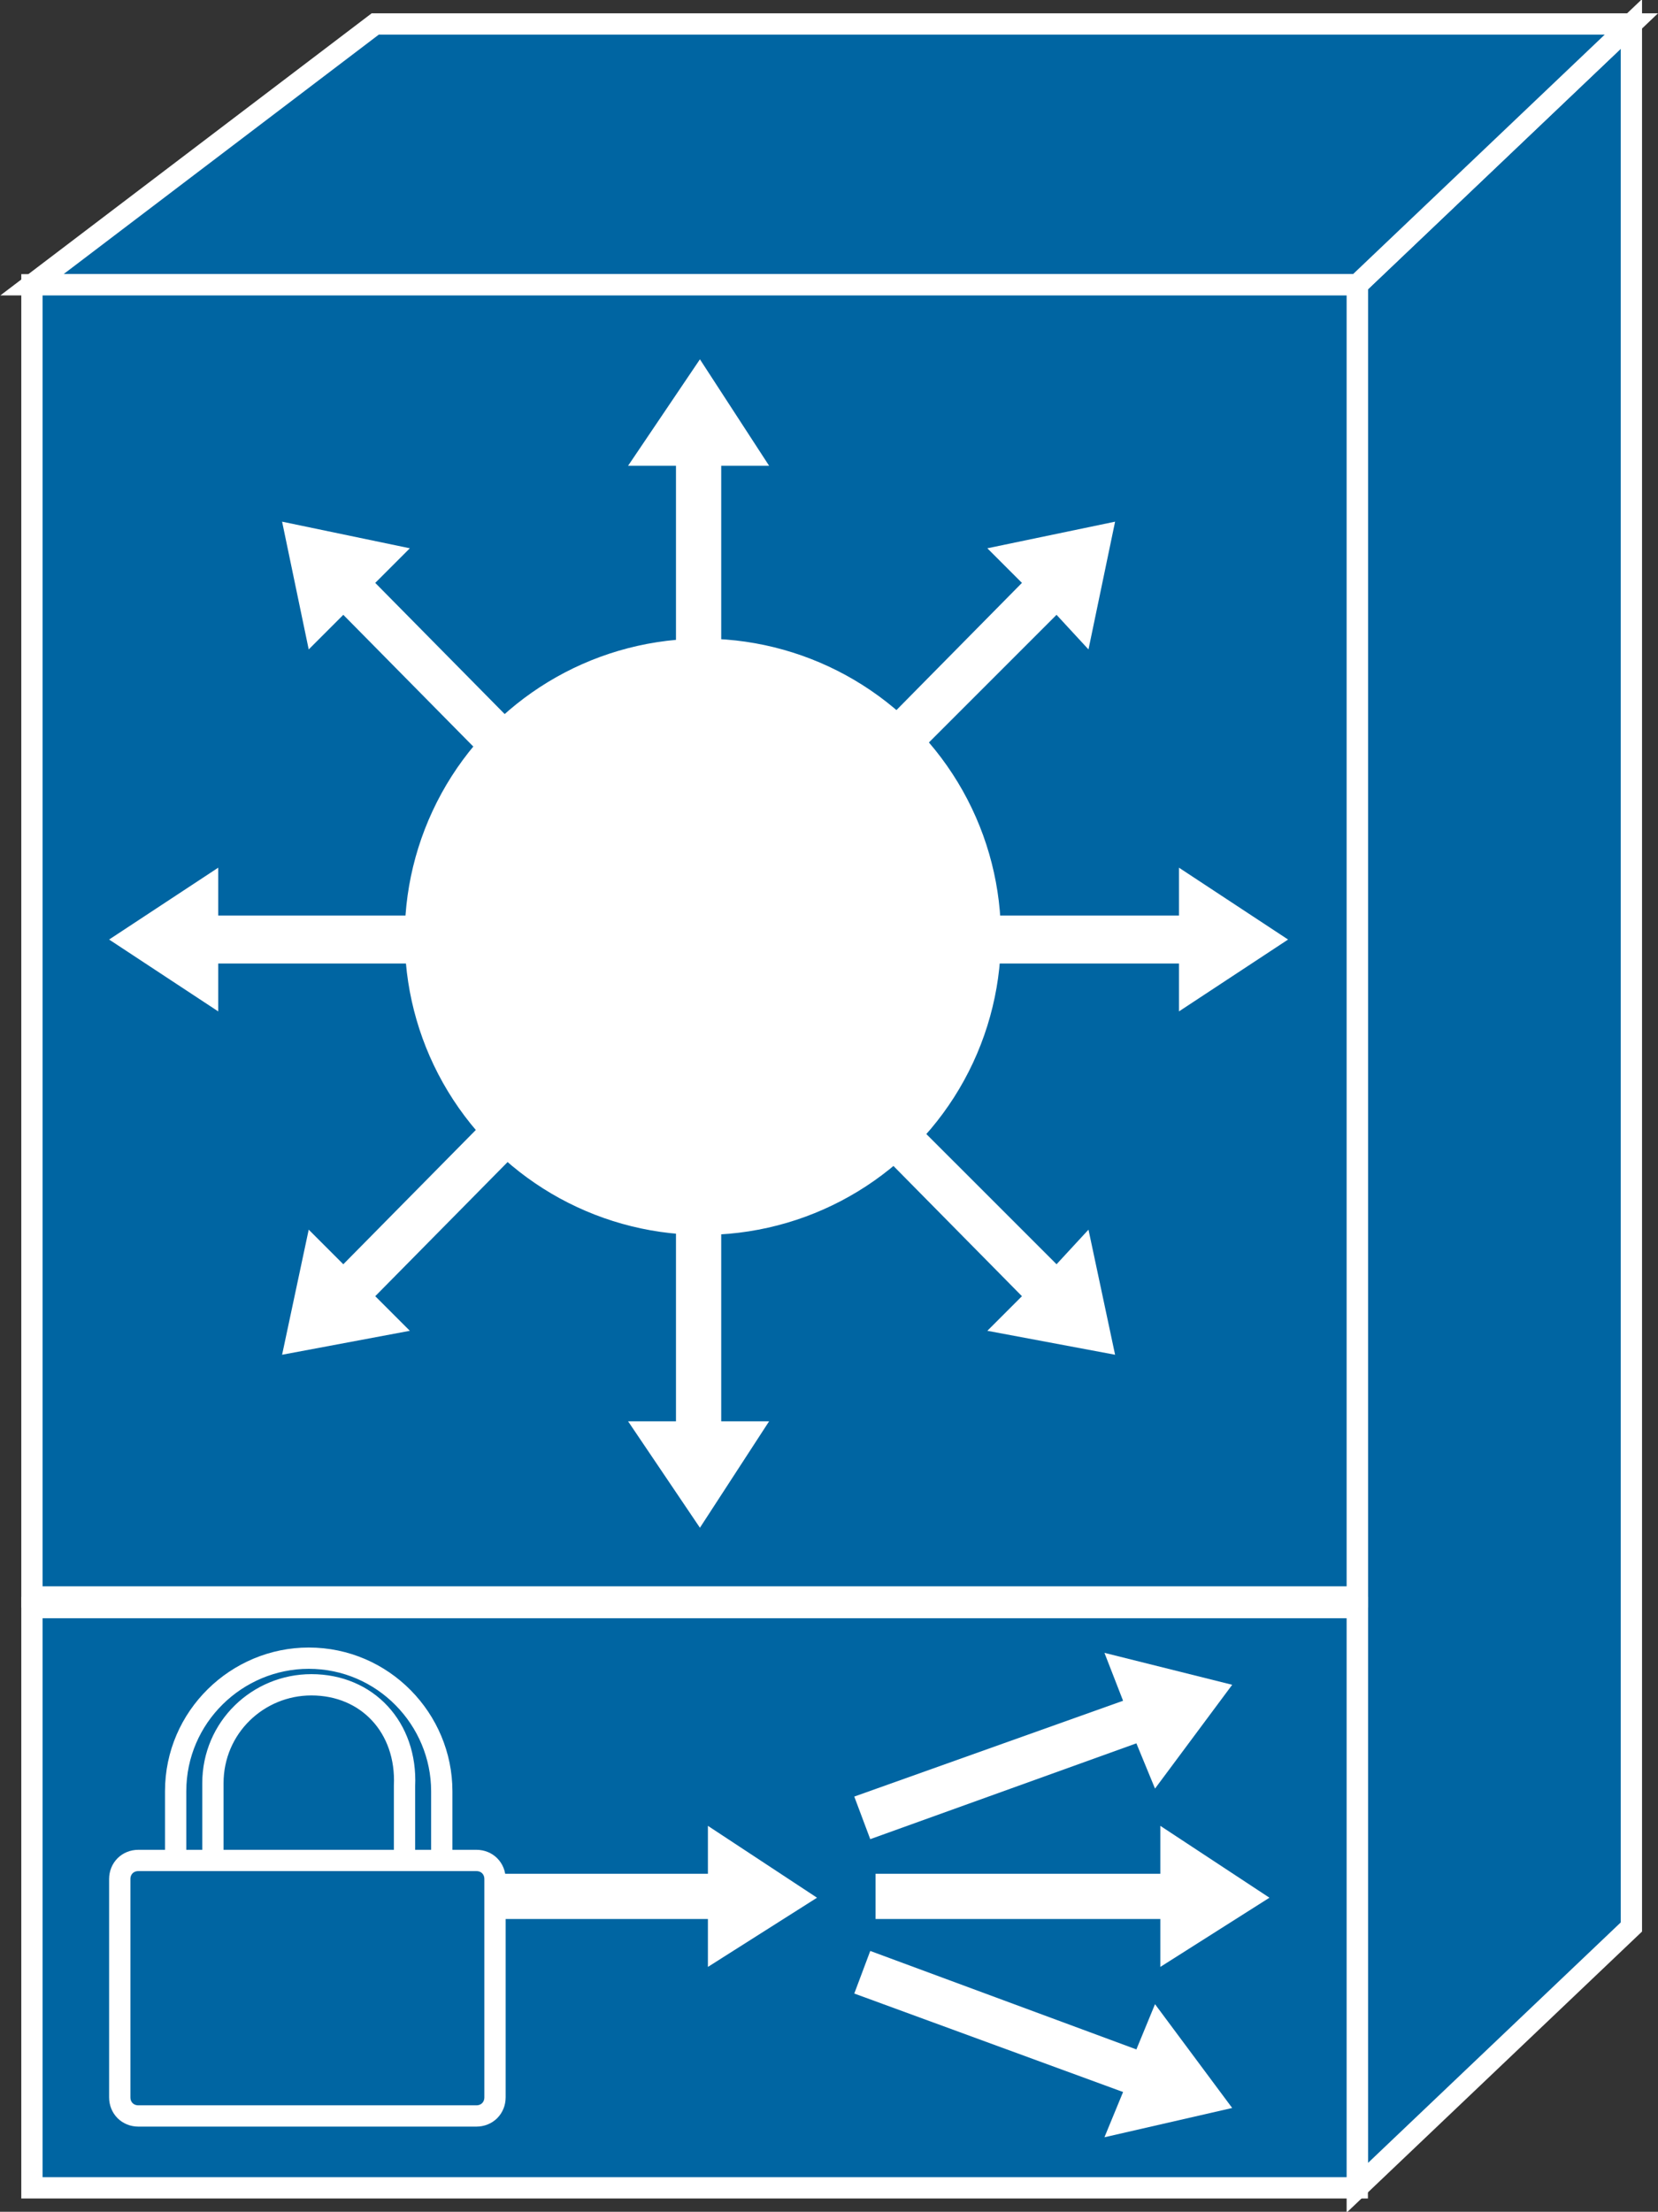 <?xml version="1.0" encoding="utf-8"?>
<!-- Generator: Adobe Illustrator 20.1.0, SVG Export Plug-In . SVG Version: 6.00 Build 0)  -->
<svg version="1.1" id="Layer_1" xmlns="http://www.w3.org/2000/svg" xmlns:xlink="http://www.w3.org/1999/xlink" x="0px" y="0px"
	 viewBox="0 0 62.3 83.1" style="enable-background:new 0 0 62.3 83.1;" xml:space="preserve">
<rect x="0" y="0" width="62.3" height="83.1" fill="#333333" stroke="none"/>
<style type="text/css">
	.st0{fill:#0065A2;stroke:#FFFFFF;stroke-width:0.8;}
	.st1{fill:#FFFFFF;}
	.st2{fill:#0065A2;stroke:#FFFFFF;stroke-width:0.8;}
	.st3{stroke:#FFFFFF;}
</style>
<g>
	<g>
		<g>
			<polygon class="st0" points="61.3,72.4 61.3,0.9 51,10.7 51,82.2 			"/>
			<polygon class="st0" points="61.3,0.9 51,10.7 1.2,10.7 14.1,0.9 			"/>
			<g>
				<rect x="1.2" y="10.7" class="st0" width="49.8" height="49.3"/>
			</g>
			<g>
				<rect x="1.2" y="60.4" class="st0" width="49.8" height="21.8"/>
			</g>
			<g>
				<polygon class="st1" points="21.6,29.5 14.1,21.9 15.4,20.6 10.6,19.6 11.6,24.4 12.9,23.1 20.4,30.7 				"/>
				<polygon class="st1" points="18.9,34.4 8.2,34.4 8.2,32.6 4.1,35.3 8.2,38 8.2,36.2 18.9,36.2 				"/>
				<polygon class="st1" points="20.4,39.9 12.9,47.5 11.6,46.2 10.6,50.9 15.4,50 14.1,48.7 21.6,41.1 				"/>
				<polygon class="st1" points="25.4,42.7 25.4,53.4 23.6,53.4 26.3,57.4 28.9,53.4 27.1,53.4 27.1,42.7 				"/>
				<polygon class="st1" points="25.4,28.2 25.4,17.5 23.6,17.5 26.3,13.5 28.9,17.5 27.1,17.5 27.1,28.2 				"/>
				<polygon class="st1" points="30.9,41.1 38.4,48.7 37.1,50 41.9,50.9 40.9,46.2 39.7,47.5 32.1,39.9 				"/>
				<polygon class="st1" points="33.6,36.2 44.3,36.2 44.3,38 48.4,35.3 44.3,32.6 44.3,34.4 33.6,34.4 				"/>
				<polygon class="st1" points="32.1,30.7 39.7,23.1 40.9,24.4 41.9,19.6 37.1,20.6 38.4,21.9 30.9,29.5 				"/>

					<ellipse transform="matrix(0.819 -0.574 0.574 0.819 -15.417 21.521)" class="st1" cx="26.4" cy="35.2" rx="11.2" ry="11.2"/>
			</g>
		</g>
		<polygon class="st1" points="32.9,72.1 43.6,72.1 43.6,73.9 47.7,71.3 43.6,68.6 43.6,70.4 32.9,70.4 		"/>
		<polygon class="st1" points="32.7,69.1 42.7,65.5 43.4,67.2 46.3,63.3 41.5,62.1 42.2,63.9 32.1,67.5 		"/>
		<polygon class="st1" points="32.7,73.3 42.7,77 43.4,75.3 46.3,79.2 41.5,80.3 42.2,78.6 32.1,74.9 		"/>
		<polygon class="st1" points="16.3,72.1 26.6,72.1 26.6,73.9 30.7,71.3 26.6,68.6 26.6,70.4 16.3,70.4 		"/>
	</g>
	<g>
		<path class="st2" d="M11.7,63.3c-2,0-3.7,1.6-3.7,3.7l0,3.3c0,0.3-0.2,0.5-0.6,0.6c-0.4,0-0.8-0.2-0.8-0.4l0-3.2c0-2.8,2.3-5,5-5
			c2.8,0,5,2.3,5,5v3.5c0,0.3-0.3,0.4-0.7,0.4c-0.4,0-0.7-0.5-0.7-0.7l0-3.4C15.3,64.9,13.8,63.3,11.7,63.3z"/>
		<g>
			<g>
				<path class="st2" d="M17.9,79.5c0.4,0,0.7-0.3,0.7-0.7v-8.2c0-0.4-0.3-0.7-0.7-0.7H5.2c-0.4,0-0.7,0.3-0.7,0.7v8.2
					c0,0.4,0.3,0.7,0.7,0.7H17.9z"/>
			</g>
			<path class="st3" d="M12.7,68.5"/>
		</g>
	</g>
</g>
</svg>
